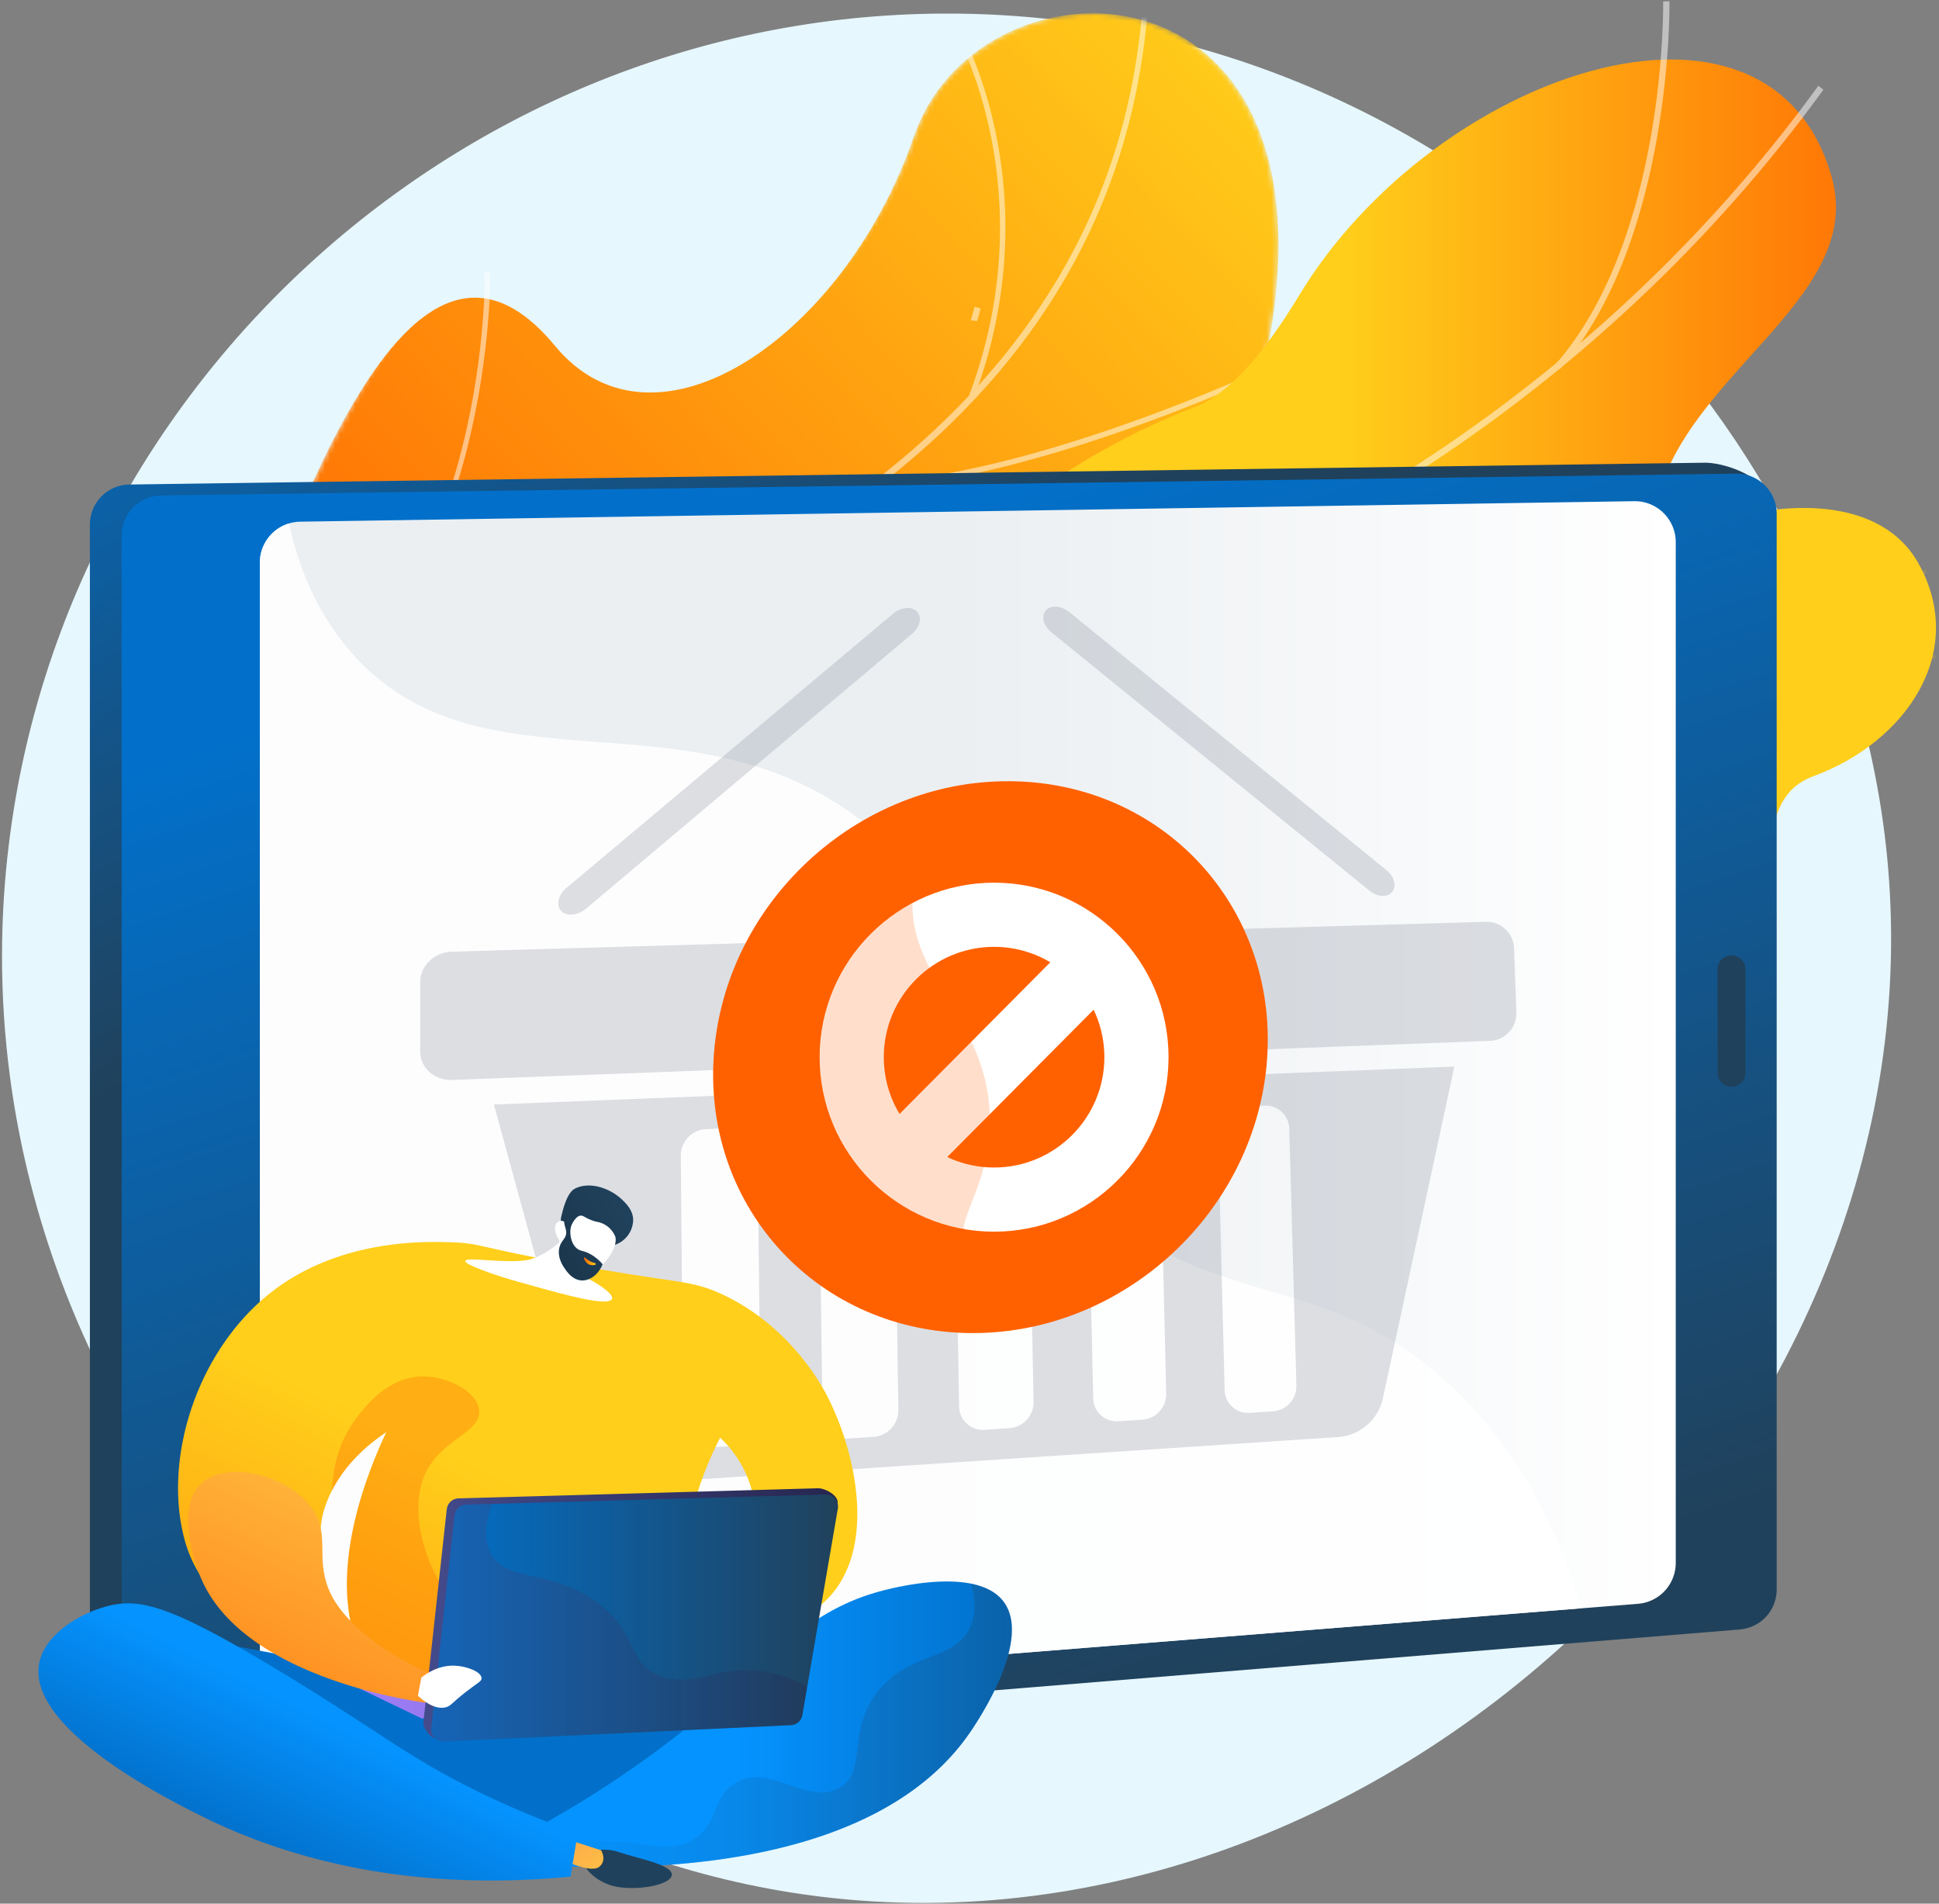 <svg xmlns="http://www.w3.org/2000/svg" xmlns:xlink="http://www.w3.org/1999/xlink" width="385" height="378"><rect width="100%" height="100%" fill="#808080" stroke="none"/><defs><path id="a" fill="#fff" stroke-width="0" d="M65.83 88c11.67-22.83 29-49.95 44.36-22.68 15.35 27.27 57.74 1.32 71.28-38.26 13.25-38.74 89.72-37.53 68.74 48.94-12.53 51.64-64.24 53.95-90.07 61.33-25.84 7.38-20.44 46.9-55.14 39.73-29.63-6.12-53.83-23.96-69.48-3.74C19.88 193.55 58.09 103.13 65.83 88Z"/></defs><defs><linearGradient id="c" x1="246.21" x2="77.53" y1="374.76" y2="216.84" gradientTransform="matrix(1 0 0 -1 0 378)" gradientUnits="userSpaceOnUse"><stop offset="0" stop-color="#ffcf1b"/><stop offset="1" stop-color="#ff6a02"/></linearGradient><linearGradient id="f" x1="390.8" x2="70.55" y1="280.83" y2="280.81" gradientTransform="matrix(1 0 0 -1 0 378)" gradientUnits="userSpaceOnUse"><stop offset="0" stop-color="#ff6100"/><stop offset=".39" stop-color="#ffcf1b"/></linearGradient><linearGradient id="g" x1="65.61" x2="142.13" y1="361.16" y2="230.67" gradientTransform="matrix(1 0 0 -1 0 378)" gradientUnits="userSpaceOnUse"><stop offset="0" stop-color="#0270ca"/><stop offset="1" stop-color="#20415b"/></linearGradient><linearGradient id="h" x1="151.58" x2="227.72" y1="267.04" y2="38.64" gradientTransform="matrix(1 0 0 -1 0 378)" gradientUnits="userSpaceOnUse"><stop offset="0" stop-color="#0270ca"/><stop offset="1" stop-color="#20415b"/></linearGradient><linearGradient id="i" x1="51.59" x2="332.74" y1="158.45" y2="158.45" gradientTransform="matrix(1 0 0 -1 0 378)" gradientUnits="userSpaceOnUse"><stop offset=".49" stop-color="#ebeff2"/><stop offset="1" stop-color="#fff"/></linearGradient><linearGradient id="j" x1="146.64" x2="200.92" y1="35.61" y2="35.61" gradientTransform="matrix(1 0 0 -1 0 378)" gradientUnits="userSpaceOnUse"><stop offset="0" stop-color="#0593ff"/><stop offset="1" stop-color="#0270ca"/></linearGradient><linearGradient id="k" x1="104.41" x2="200.91" y1="35.39" y2="35.39" gradientTransform="matrix(1 0 0 -1 0 378)" gradientUnits="userSpaceOnUse"><stop offset="0" stop-color="#0593ff"/><stop offset="1" stop-color="#20415b"/></linearGradient><linearGradient id="l" x1="120.34" x2="94.74" y1="3.54" y2="35.73" gradientTransform="matrix(1 0 0 -1 0 378)" gradientUnits="userSpaceOnUse"><stop offset="0" stop-color="#ffc444"/><stop offset="1" stop-color="#f36f56"/></linearGradient><linearGradient id="m" x1="65.39" x2="51.89" y1="36.62" y2="9.63" gradientTransform="matrix(1 0 0 -1 0 378)" gradientUnits="userSpaceOnUse"><stop offset="0" stop-color="#0593ff"/><stop offset="1" stop-color="#0270ca"/></linearGradient><linearGradient id="n" x1="58.42" x2="103.22" y1="-13.3" y2="82.98" gradientTransform="matrix(1 0 0 -1 0 378)" gradientUnits="userSpaceOnUse"><stop offset="0" stop-color="#ff7d07"/><stop offset="1" stop-color="#ffcf1b"/></linearGradient><linearGradient id="o" x1="66.22" x2="132.24" y1="41" y2="41" gradientTransform="matrix(1 0 0 -1 0 378)" gradientUnits="userSpaceOnUse"><stop offset="0" stop-color="#aa80f9"/><stop offset="1" stop-color="#6165d7"/></linearGradient><linearGradient id="p" x1="30.96" x2="77.06" y1="-5.57" y2="93.5" gradientTransform="matrix(1 0 0 -1 0 378)" gradientUnits="userSpaceOnUse"><stop offset=".08" stop-color="#ff6100"/><stop offset="1" stop-color="#ffc444"/></linearGradient><linearGradient id="q" x1="100.01" x2="122.52" y1="125.39" y2="138.98" gradientTransform="matrix(1 0 0 -1 0 378)" gradientUnits="userSpaceOnUse"><stop offset="0" stop-color="#173044"/><stop offset="1" stop-color="#20415b"/></linearGradient><linearGradient id="r" x1="101.64" x2="124.17" y1="122.67" y2="136.27" gradientTransform="matrix(1 0 0 -1 0 378)" gradientUnits="userSpaceOnUse"><stop offset="0" stop-color="#173044"/><stop offset="1" stop-color="#20415b"/></linearGradient><linearGradient id="s" x1="115.93" x2="118.32" y1="127.56" y2="127.56" gradientTransform="matrix(1 0 0 -1 0 378)" gradientUnits="userSpaceOnUse"><stop offset="0" stop-color="#ff6100"/><stop offset="1" stop-color="#ffcf1b"/></linearGradient><linearGradient id="t" x1="84.05" x2="166.32" y1="57.48" y2="57.48" gradientTransform="matrix(1 0 0 -1 0 378)" gradientUnits="userSpaceOnUse"><stop offset="0" stop-color="#444b8c"/><stop offset="1" stop-color="#26264f"/></linearGradient><linearGradient id="u" x1="85.61" x2="166.39" y1="56.71" y2="56.71" gradientTransform="matrix(1 0 0 -1 0 378)" gradientUnits="userSpaceOnUse"><stop offset="0" stop-color="#0270ca"/><stop offset="1" stop-color="#20415b"/></linearGradient><linearGradient id="v" x1="85.6" x2="160.27" y1="55.77" y2="55.77" gradientTransform="matrix(1 0 0 -1 0 378)" gradientUnits="userSpaceOnUse"><stop offset="0" stop-color="#444b8c"/><stop offset="1" stop-color="#26264f"/></linearGradient><mask id="b" width="241.81" height="187.87" x="12.02" y="2.64" maskUnits="userSpaceOnUse"><use xlink:href="#a" stroke-width="0"/></mask><mask id="d" width="244.72" height="193.6" x="13.3" y="-9.19" maskUnits="userSpaceOnUse"><use xlink:href="#a" stroke-width="0"/></mask><mask id="e" width="268.08" height="82.45" x="129.21" y="99.18" maskUnits="userSpaceOnUse"><path fill="#fff" stroke-width="0" d="m133.63 120.19-4.43 38.14s20.78 18.51 31.88 8.15c11.1-10.35 32.4 3.73 44.6 9.8 33.1 16.47 44.6-24.87 88.81-7.41 11.76 4.64 32.63 17.77 45.91 10.71 15.13-8.04 7.93-21.13 19.72-25.48 18.43-6.8 30.71-24.82 20.7-42.42-9.88-17.37-43.26-14.24-78.85 12.32-27.46 16-33.26 14.13-46.37 6.82-9.18-5.12-30.7-25.09-45.92-14.83-15.23 10.26-30.04 16.84-38.95 7.03-13.56-14.92-37.08-2.84-37.08-2.84Z"/></mask></defs><path fill="#e6f7fe" d="M193.78 2.78C97.76-.14 14.58 71.54 2.02 165.59-11.72 268.42 63.9 360.95 156.95 375.77c115.73 18.43 227.99-88.2 217.91-203.88-7.6-87.16-83.48-166.15-181.08-169.11Z"/><g mask="url(#b)"><path fill="url(#c)" d="M181.47 27.06c-13.54 39.58-51.35 65.73-71.28 41.61C92.58 47.35 77.5 65.18 65.83 88c-6.91 13.52-17.86 45.34-50.07 39.16.03.52-.02 1.07-.18 1.64-.87 20.59-2.48 41.14-3.55 61.72 9.04-2.43 16.75-8.47 23.5-17.2 15.64-20.23 39.84-2.38 69.48 3.74 34.69 7.16 29.3-32.36 55.14-39.73 25.84-7.38 77.55-9.68 90.08-61.33 20.98-86.47-55.49-87.68-68.74-48.94Z"/></g><g fill="#fff" mask="url(#d)" opacity=".5"><path d="M227.25-9.19c-.11 84.53-72.81 125.28-133.77 144.57-27.92 8.84-56 14.11-79.18 17.25l-.07 1.1c23.27-3.14 51.48-8.43 79.55-17.31 38.99-12.34 70.07-29.1 92.38-49.82 27.93-25.93 42.12-58.16 42.16-95.79h-1.08Z"/><path d="m174.04 96.93-.07-1.08c35.9-2.42 83.11-25.43 83.58-25.66l.48.97c-.48.23-47.87 23.33-83.98 25.77Zm18.14-17.79c15.34-40.05-1.8-71.38-1.98-71.69l.94-.53c.18.32 17.57 32.06 2.04 72.61l-1.01-.39Zm-142.7 67.58c47.74-21.56 46.84-92.02 46.77-92.71l1.07-.17c.13.67.77 72.11-47.39 93.87l-.44-.99Zm21.26-3.79.02-1.08c33.42.46 62.28 31.04 62.57 31.35l-.79.74c-.29-.31-28.83-30.55-61.79-31.01Zm-40.55 38.73c-3.23-2.97-9.48-8.73-16.82-14.07l-.08 1.27c7.04 5.18 13.04 10.71 16.17 13.59a25.96 25.96 0 0 0 2.21 1.95l.55-.93a35.8 35.8 0 0 1-2.03-1.82Z"/></g><path fill="#ffcf1b" d="M170.72 123.03c-7.79-8.58-19-7.78-27.02-5.94-.39 1.04-.88 1.55-1.5 2.51-5.61 8.7-6.15 13.6-10.33 23.05-.9 2.03-1.73 8.8-1.89 11.59l-.21 5.2s20.22 17.39 31.32 7.04c11.1-10.35 32.4 3.73 44.6 9.8 7.49 3.73 12.11 3.03 15.08 3.96 31.47 9.82 37.08 22.54 49.28 19.45 13.46-3.42 10.47-19.91 24.92-24.4 16.31-5.07 31.07 12.55 45.44 4.3 2.46-1.42 4.95-2.94 7.23-5.96 5.63-7.47 3.31-16.14 12.48-19.52 18.43-6.8 30.71-24.82 20.7-42.42-9.88-17.37-43.26-14.24-78.85 12.32-27.46 16-33.26 14.13-46.37 6.82-9.18-5.12-30.7-25.09-45.93-14.83s-30.04 16.84-38.95 7.03Z"/><g fill="#ffcf1b" mask="url(#e)" opacity=".5"><path d="m133.35 137.46-.18.74c4.08 1.01 8.2 1.98 12.26 2.87 30.05 6.62 59.65 9.97 88 9.95a334.53 334.53 0 0 0 69.72-7.21 287.98 287.98 0 0 0 51.12-15.95 236.7 236.7 0 0 0 31.46-15.97c1.67-1.02 3.33-2.16 4.94-3.26 2.14-1.47 4.35-2.99 6.61-4.24l-.31-.67a80.22 80.22 0 0 0-6.67 4.27c-1.6 1.1-3.25 2.24-4.91 3.24a237.61 237.61 0 0 1-31.36 15.92 286.93 286.93 0 0 1-51 15.91 333.79 333.79 0 0 1-69.58 7.2c-28.3.02-57.86-3.32-87.86-9.93a469.3 469.3 0 0 1-12.24-2.87Z"/><path d="m275.79 147.67.04.76c30.27-2.9 73.29 27.22 73.72 27.52l.4-.64c-.43-.31-43.65-30.56-74.17-27.64Zm-85.15.14-.04.76c20.72.61 48.41-31.01 48.69-31.33l-.51-.51c-.27.32-27.74 31.69-48.14 31.08Zm-11.7-1.44-.16.74c13.19 2.97 29.5 14.64 45.94 32.85q.83.92.96.95l.17-.74-.09.37.21-.31c-.06-.05-.37-.4-.74-.8-16.53-18.32-32.97-30.06-46.29-33.06Zm-38.12-7.18.04.76c14.9-1.36 27.77-21.09 27.89-21.29l-.58-.42c-.13.2-12.8 19.62-27.36 20.95Zm-7.91-.67c9.93 7.01 18.24 17.38 25.4 31.68l.62-.37c-7.21-14.42-15.59-24.87-25.62-31.95l-.4.64Zm211.61-7.56.08.75c16.77-2.62 34.86-1.2 40.8-.74 1.44.11 1.95.15 2.12.13l-.05-.76c-.14.01-.96-.05-2-.13-5.96-.47-24.1-1.89-40.95.75Zm-26.78 8.58.29.69c14.48-7.31 25.8-39.43 26.28-40.8l-.66-.25c-.11.33-11.69 33.19-25.9 40.36Z"/></g><path fill="url(#f)" d="M363.66 35.05C351.26-8.35 284.61 14.57 258 58.58c-7.72 12.77-14.11 19.24-19.83 21.85-17.29 6.62-29.27 14.78-37.01 21.01-22.45 18.08-26.59 33.85-47.64 45.49-13.3 7.35-26.42 9.22-35.27 9.67.21 1.93.17 3.94-.16 6.02l-1.77 11.13c7.66 4.79 15.76 7.89 21.12-2.67 8.32-16.4 37.3-10.74 46.59-3.81 11.49 8.58 38.65 27.97 51.89 2.82 11.02-20.93 14.12-36.79 41.52-32.65 27.4 4.14 47.37-8 50.86-34.42 3.67-27.8 42.49-43.06 35.37-67.97Z"/><g fill="#fff" opacity=".5"><path d="M250.62 109.82a298.24 298.24 0 0 1-66.3 23.68c-1.53.8-3.08 1.59-4.63 2.35a299.05 299.05 0 0 0 73.4-25.81c-.82-.09-1.65-.17-2.47-.23Zm110.43-92.8c-25.37 34.96-58.38 63.87-95.53 84.9l.77.77.18.18c37.15-21.1 70.17-50.06 95.57-85.05l-.99-.8ZM178.41 136.49l-1.85.88c33.87 8.26 54.28 44.35 54.49 44.72l1.08-.68c-.21-.37-20.25-35.82-53.71-44.92Zm15.61-72.75c.44-1.53.67-2.41.69-2.49l-1.2-.33c-.02.08-.27 1.05-.75 2.71l1.27.11Zm73.72 40.47c.35.38.74.82 1.14 1.29 26.37-.36 55.64 20.69 55.97 20.92l.71-1.09c-.33-.24-30.74-22.1-57.82-21.12Z"/><path d="m308.8 72.42.91.89C332.14 47.7 331.49.72 331.48.25l-1.25.04c.01.47.65 46.92-21.43 72.13Z"/></g><path fill="url(#g)" d="m339.15 321.39-310.03 28c-4.63.38-11.27-5.74-11.27-10.39V104.16a7.95 7.95 0 0 1 7.84-7.95l312.71-4.33c4.43-.06 12.81 3.21 12.81 7.64l-4.75 213.93a7.94 7.94 0 0 1-7.3 7.92Z"/><path fill="url(#h)" d="M345.46 323.56 32.75 349.09a7.94 7.94 0 0 1-8.59-7.92V106.33A7.95 7.95 0 0 1 32 98.38l312.71-4.33a7.96 7.96 0 0 1 8.06 7.95v213.63a7.94 7.94 0 0 1-7.3 7.92Z"/><path fill="url(#i)" d="m60.37 339.56 264.87-21.1a8.14 8.14 0 0 0 7.49-8.11V107.66a8.14 8.14 0 0 0-8.26-8.14L59.6 103.59a8.14 8.14 0 0 0-8.01 8.14v219.71a8.13 8.13 0 0 0 8.78 8.11Z"/><path fill="#20415b" d="M343.8 215.78a2.77 2.77 0 0 1-2.77-2.77v-20.54a2.77 2.77 0 1 1 5.54 0v20.54a2.77 2.77 0 0 1-2.77 2.77Z"/><path fill="#fff" d="M285.98 273.3c-24.12-21.05-43.46-12.82-68.98-34.2-31.68-26.55-15.9-51.03-43.79-74.41-34.87-29.23-77-5.52-103.17-34.8-6.85-7.66-10.66-16.79-12.66-25.94a8.13 8.13 0 0 0-5.78 7.79v219.71a8.13 8.13 0 0 0 8.78 8.11l253.64-20.21c-4.64-15.74-12.9-32.84-28.04-46.05Z" opacity=".9"/><path fill="#8d93a1" d="m295.83 206.68-206.06 7.76c-3.49.13-6.33-2.4-6.33-5.65V195c0-3.23 2.83-5.93 6.31-6.03l205.27-5.93c3-.09 5.51 2.26 5.61 5.25l.45 12.75c.11 3-2.24 5.53-5.25 5.64ZM98.07 219.32l18.68 68.34c1.19 4.36 5.39 7.19 10.17 6.87l138.78-9.18a9.82 9.82 0 0 0 8.89-7.72l14.18-65.84-190.72 7.53Zm52.94 62.45a5.44 5.44 0 0 1-5.14 5.32l-4.97.32c-2.89.18-5.25-1.91-5.27-4.67l-.45-53.41a5.26 5.26 0 0 1 5.14-5.13l4.92-.21a4.84 4.84 0 0 1 5.2 4.68l.57 53.12Zm27.37-1.7a5.33 5.33 0 0 1-5.02 5.26l-4.87.31a4.75 4.75 0 0 1-5.19-4.63l-.68-52.88a5.17 5.17 0 0 1 5.02-5.08l4.82-.2a4.8 4.8 0 0 1 5.12 4.63l.8 52.6Zm26.85-1.67a5.21 5.21 0 0 1-4.9 5.2l-4.78.31a4.71 4.71 0 0 1-5.12-4.59l-.89-52.36a5.05 5.05 0 0 1 4.9-5.03l4.73-.2a4.74 4.74 0 0 1 5.04 4.59l1.01 52.08Zm26.34-1.64a5.12 5.12 0 0 1-4.79 5.15l-4.69.3a4.67 4.67 0 0 1-5.04-4.55l-1.11-51.86a4.95 4.95 0 0 1 4.79-4.98l4.64-.19a4.7 4.7 0 0 1 4.97 4.55l1.22 51.58Zm25.84-1.61a5.03 5.03 0 0 1-4.68 5.1l-4.6.29a4.63 4.63 0 0 1-4.97-4.51l-1.31-51.36a4.86 4.86 0 0 1 4.68-4.93l4.56-.19a4.66 4.66 0 0 1 4.9 4.51l1.42 51.09Zm-75.33-153.7c-1.04-1.1-3.14-.94-4.7.37l-64.9 54.49c-1.66 1.4-2.14 3.45-1.05 4.58s3.31.91 4.97-.49l64.73-54.58c1.56-1.31 1.98-3.27.94-4.37Zm25.58-.25c.99-1.1 3.07-.95 4.66.34l63 51.27c1.54 1.25 2.03 3.18 1.1 4.3-.94 1.12-2.95 1.01-4.5-.25l-63.17-51.31c-1.59-1.29-2.08-3.24-1.09-4.34Z" opacity=".3"/><path fill="#ff6100" d="M251.49 211.48c-2.79 30.15-29.48 53.97-59.72 53.2-30.34-.77-52.74-26-49.93-56.34 2.81-30.34 29.74-54.15 60.06-53.19 30.22.96 52.38 26.18 49.59 56.33Z"/><path fill="#fff" d="M197.38 244.57c-19.1 0-34.64-15.54-34.64-34.65s15.54-34.65 34.64-34.65 34.64 15.54 34.64 34.65-15.54 34.65-34.64 34.65Zm0-56.56c-12.07 0-21.9 9.83-21.9 21.91s9.82 21.91 21.9 21.91 21.9-9.83 21.9-21.91-9.82-21.91-21.9-21.91Z"/><path fill="#fff" d="M181.35 233.85a6.37 6.37 0 0 1-4.52-10.86l34.58-34.8a6.37 6.37 0 1 1 9.04 8.98l-34.58 34.8a6.37 6.37 0 0 1-4.52 1.88Z"/><path fill="#ff6100" d="M192.14 250.16c-3.97-7.03 4.07-12.82 4.39-26.84.5-21.29-17.54-29.01-15.13-46.98.67-4.99 3.15-12.46 12.46-20.86-26.91 3.02-49.48 25.24-52.03 52.86-2.81 30.34 19.59 55.56 49.93 56.34a57.3 57.3 0 0 0 28.97-7.11c-11.32.76-24.4.03-28.6-7.41Z" opacity=".2"/><path fill="#0270ca" d="m106.84 338.16 77.02-19.27 3.85 18.72-70.51 32.56-55.83-13.8-33.68-33.08 79.15 14.88Z"/><path fill="url(#j)" d="M104.42 364.07a208.89 208.89 0 0 0 34.29-22.89c15.1-12.44 22.03-21.82 37.31-25.53 2.73-.66 18.3-4.44 23.32 2.48 5.56 7.66-5.25 23.67-6.56 25.61-19.53 28.92-69.27 27.57-84.87 26.63l-3.49-6.3Z"/><path fill="url(#k)" d="M199.33 318.13c-1.47-2.02-3.85-3.11-6.53-3.65.89 3.1.98 6-.14 8.54-3.05 6.93-12.09 4.8-18.44 12.94-6.23 7.99-1.92 15.7-7.43 18.99-6.32 3.78-14.15-5.05-20.91-.83-4.6 2.87-3.17 8.32-8.53 11.29-3.7 2.05-7.34 1.08-11.56.55a59.52 59.52 0 0 0-19.78 1l1.89 3.41c15.6.94 65.34 2.29 84.87-26.63 1.31-1.94 12.12-17.95 6.56-25.61Z" opacity=".3"/><path fill="#20415b" d="M115.99 368.4s2.81-2.01 6.88-.64c4.07 1.37 10.53 2.48 10.52 4.47 0 1.99-6.48 3.24-10.95 2.42-4.28-.78-7.64-4.5-6.46-6.25Z"/><path fill="url(#l)" d="m111.88 365 7.49 2.41s1.22 2.03-.43 3.31c-1.64 1.29-7.35-1.43-7.35-1.43l.28-4.29Z"/><path fill="url(#m)" d="M7.75 330.45c-2.21 12.88 25.58 26.82 31.95 30.01 12.97 6.5 37.37 15.68 73.58 12.17l1.44-8.67a171.72 171.72 0 0 1-20.1-8.35c-14.04-6.91-19.37-11.84-38.85-23.63-21.56-13.04-27.84-14.71-34.26-13.1-5.49 1.38-12.73 5.58-13.76 11.56Z"/><path fill="url(#n)" d="M36.71 305.95c-4.7-17 3.06-39.94 19.4-51 13.34-9.03 28.97-8.44 33.85-8.26 5.34.2 4.79.89 21.59 4 23.33 4.32 25.48 3.27 32.27 6.52 12.76 6.12 18.95 17.24 20.11 19.4 5.93 11.07 10.76 31.65-.51 41.71-6.4 5.72-15.38 5.7-20.43 5.16l-1.03-6.81c1.03-.8 7.09-5.66 7.84-14.25.86-9.87-6.03-16.24-6.81-16.93a66.89 66.89 0 0 0-5.21 48.35 79.9 79.9 0 0 1-29.66 9.46c-10.01 1.11-22.41-1.01-30.34-7.21-11.18-8.74-12.13-28.02-1.08-51.72-4.04 2.71-9.9 7.61-12.33 15.37-.37 1.17-.99 3.48-1.24 12.39-.45 16.01-21.55 11.42-26.42-6.19Z"/><path fill="#ff6100" d="M112.46 317.72c-5.63.69-7.16 6.54-12.38 6.19-11.36-.74-20.49-20.42-15.69-31.18 3.13-7.01 11.29-8.23 10.73-12.8-.45-3.66-6.11-6.47-10.73-6.61-7.2-.21-11.95 6.06-13.62 8.26-3.9 5.14-4.74 10.79-4.83 14.42 2.86-5.62 7.42-9.38 10.76-11.62-11.05 23.7-10.1 42.54 1.08 51.29 7.93 6.2 20.32 8.76 30.34 7.65a79.43 79.43 0 0 0 25.75-7.44c-6.04-9.83-13.73-19.1-21.42-18.16Z" opacity=".3"/><path fill="url(#o)" d="m132.08 333.76-65.86-.98 17.51 8.45 48.51-3.18-.17-4.29Z"/><path fill="url(#p)" d="M39.91 294.62c5.08-4.81 17.55-1.78 22.2 5.13 3.42 5.09.59 9.28 3.1 15.69 3.07 7.86 14.65 14.96 21.76 17.32-1.11 2.4-.79 3.02-1.9 5.42-4.53-.57-37.24-5.58-45.25-25.01-.42-1.01-5.36-13.39.09-18.55Z"/><path fill="#fff" d="M114.16 243.89s-5.33 5.76-9.75 6.36c-4.42.6-10.81-.58-11.91 0-1.1.57 5.55 2.94 10.83 4.39 5.28 1.45 14.86 4.34 17.51 3.71 2.65-.63-2.89-4.03-5.09-4.93-2.19-.9.95-5.53.95-5.53l-2.53-4Z"/><path fill="url(#q)" d="M122.06 247.19a5.34 5.34 0 0 0 3.66-4.93c-.02-1.93-1.37-3.24-2.18-4.03-2.35-2.28-6.43-3.71-9.38-2.21-1.75.89-2.55 4.93-2.73 5.63-.2.79.11 1.35.19 2.14.12 1.08.29 2.79.54 5.63.5-.4 1.14-.86 1.93-1.3.3-.17 1.51-.81 2.81-1.11 2.6-.6 3.33.7 5.16.2Z"/><path fill="#fff" d="M111.06 246.33s-.45 4.08 3.1 6.46c3.17 2.13 8.83-4.3 8.01-7.23a4.84 4.84 0 0 0-2.68-2.68c-.75-.3-1.16-.21-2.38-.73-1.12-.48-1.31-.79-1.78-.77-.58.02-1.4.56-2.34 2.99-.13-1.03-.65-1.78-1.31-1.93a1.35 1.35 0 0 0-.7.08c-1.02.45-1.07 1.98.1 3.79Z"/><path fill="url(#r)" d="M115.5 240.88c.06.22-.8.42-1.43 1.16-1.21 1.44-1.08 4.4.34 5.74.84.79 1.51.43 3.14 1.44a8.83 8.83 0 0 1 2.1 1.82c-.79 2-2.49 3.29-4.17 3.21-1.81-.09-2.93-1.75-3.4-2.44-.31-.46-1.32-1.94-1.08-3.72.26-1.85 1.58-2.08 1.41-3.6-.09-.77-.5-1.39-.39-2.66.03-.35.09-.63.14-.81 1.42-.23 3.24-.46 3.33-.14Z"/><path fill="url(#s)" d="M118.1 250.8s-.91-.16-1.99-1.09c-.05-.04-.13-.07-.15-.05-.11.09.25 1.12 1.05 1.45.58.23 1.29.07 1.31-.1.01-.07-.1-.15-.22-.21Z"/><path fill="url(#t)" d="m88.71 299.66-4.64 42.28c-.16 1.46 1.88 3.63 3.35 3.56l68.1-4.18a2.39 2.39 0 0 0 2.24-1.98l8.55-40.84c.25-1.49-2.42-3.02-3.92-2.98l-71.36 2.01a2.39 2.39 0 0 0-2.31 2.13Z"/><path fill="url(#u)" d="m90.26 300.89-4.64 42.28a2.4 2.4 0 0 0 2.49 2.65l68.96-3.27a2.39 2.39 0 0 0 2.24-1.98l7.05-41.02a2.38 2.38 0 0 0-2.42-2.79l-71.36 2.01a2.39 2.39 0 0 0-2.31 2.13Z"/><path fill="url(#v)" d="M130.75 332.65c-6.02-2.55-3.9-7.42-11.01-13.49-9.38-8-18.94-4.53-22.29-10.74-1.04-1.93-1.54-4.94.28-9.8l-5.17.15a2.39 2.39 0 0 0-2.31 2.13l-4.64 42.28a2.4 2.4 0 0 0 2.49 2.65l68.96-3.27a2.39 2.39 0 0 0 2.24-1.98l.97-5.66a26.36 26.36 0 0 0-7.51-2.82c-10.12-2.05-15.08 3.49-22.01.55Z" opacity=".3"/><path fill="#fff" d="M82.99 336.72c2.88 2.7 4.81 2.46 5.45 2.31 1.08-.25 1.23-.85 3.98-3.01 2.46-1.92 3.23-2.14 3.2-2.8-.05-1.26-2.92-2.36-5.25-2.47-3.27-.16-5.74 1.59-6.71 2.37l-.68 3.6Z"/></svg>